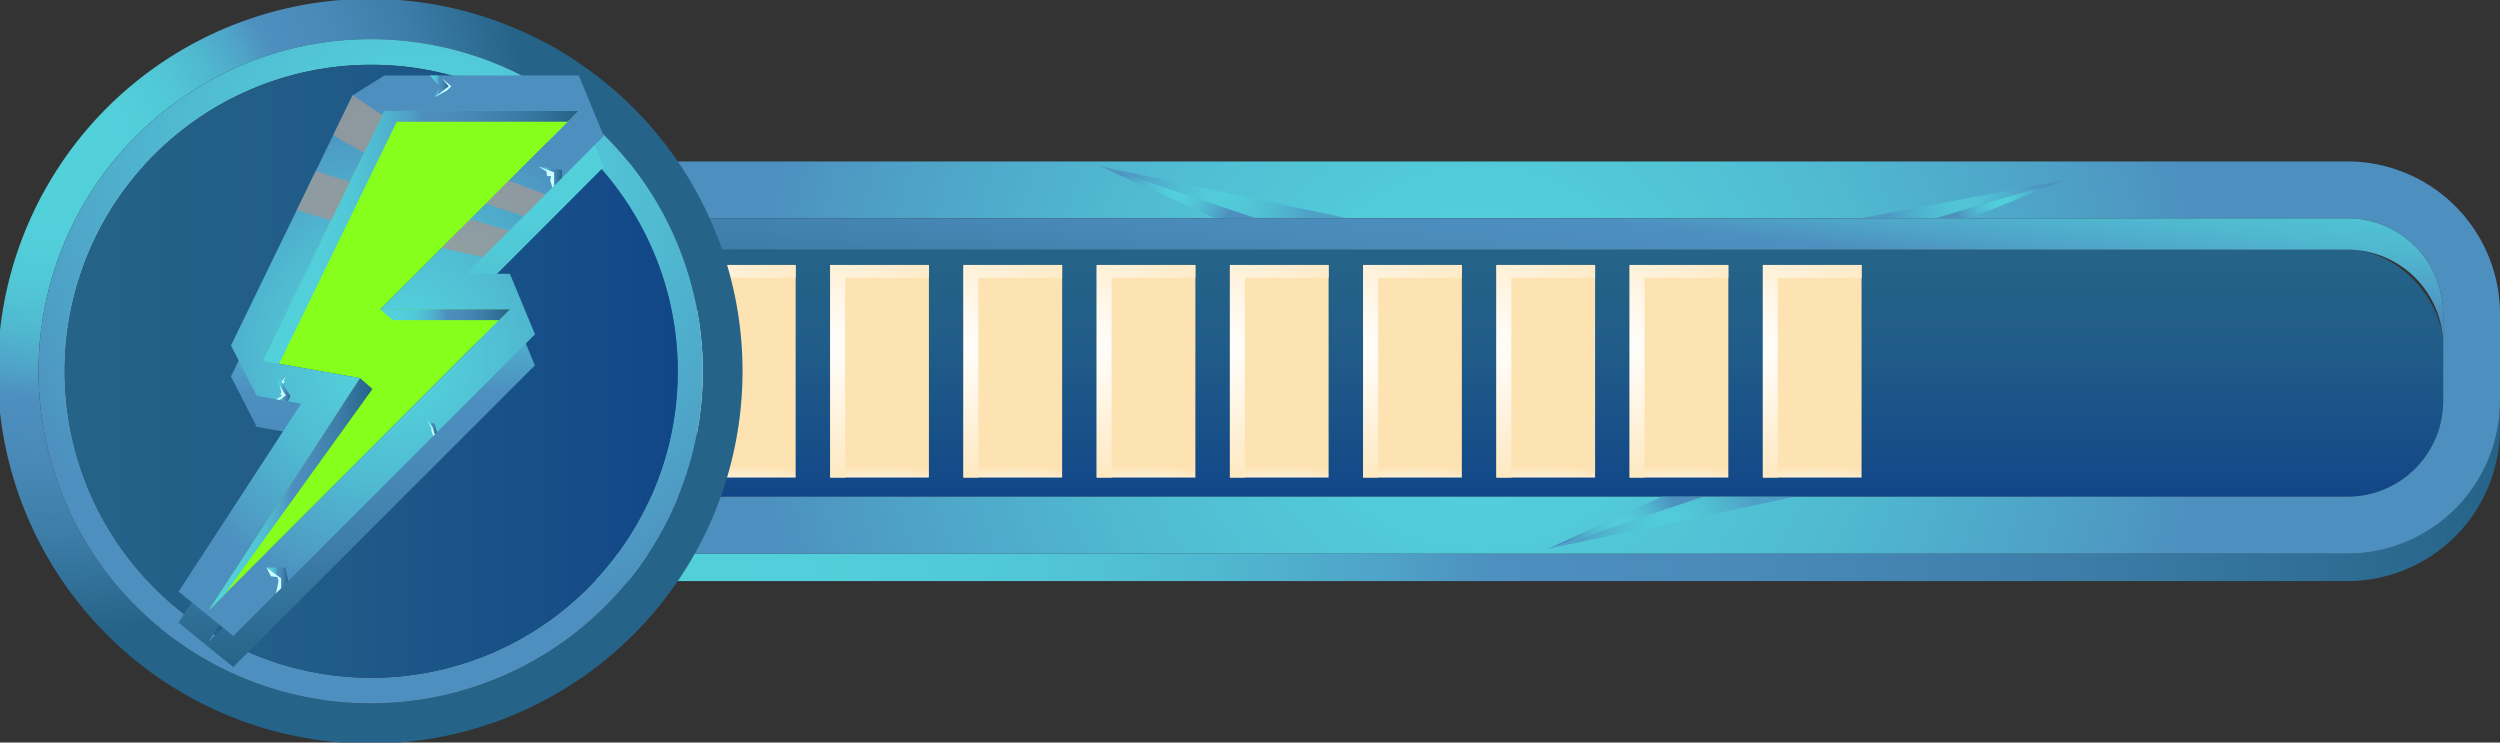 <svg xmlns="http://www.w3.org/2000/svg" xmlns:xlink="http://www.w3.org/1999/xlink" viewBox="0 0 1233.93 366.48"><rect x="0" y="0" width="1233.93" height="366.48" fill="#333333" stroke="none"/><defs><style>.cls-1{isolation:isolate;}.cls-2{fill:url(#linear-gradient);}.cls-3{fill:url(#linear-gradient-2);}.cls-4{fill:url(#radial-gradient);}.cls-5,.cls-7,.cls-9{mix-blend-mode:multiply;opacity:0.68;}.cls-5{fill:url(#radial-gradient-2);}.cls-10,.cls-35,.cls-46,.cls-6,.cls-8{mix-blend-mode:screen;}.cls-6{fill:url(#radial-gradient-3);}.cls-7{fill:url(#radial-gradient-4);}.cls-8{fill:url(#radial-gradient-5);}.cls-9{fill:url(#radial-gradient-6);}.cls-10{fill:url(#radial-gradient-7);}.cls-11{fill:url(#linear-gradient-3);}.cls-12{fill:url(#radial-gradient-8);}.cls-13{fill:url(#radial-gradient-9);}.cls-14{fill:url(#radial-gradient-10);}.cls-15{fill:url(#radial-gradient-11);}.cls-16{fill:url(#radial-gradient-12);}.cls-17{fill:url(#radial-gradient-13);}.cls-18{fill:url(#radial-gradient-14);}.cls-19{fill:url(#radial-gradient-15);}.cls-20{fill:url(#radial-gradient-16);}.cls-21{fill:url(#radial-gradient-17);}.cls-22{fill:url(#radial-gradient-18);}.cls-23{fill:url(#radial-gradient-19);}.cls-24{fill:url(#radial-gradient-20);}.cls-25{fill:url(#radial-gradient-21);}.cls-26{fill:url(#radial-gradient-22);}.cls-27{fill:url(#radial-gradient-23);}.cls-28{fill:url(#radial-gradient-24);}.cls-29{fill:url(#radial-gradient-25);}.cls-30{fill:url(#radial-gradient-26);}.cls-31{fill:url(#radial-gradient-27);}.cls-32{fill:url(#linear-gradient-4);}.cls-33{fill:url(#linear-gradient-5);}.cls-34,.cls-35{fill:#85ff1b;}.cls-35{opacity:0.78;}.cls-36{fill:url(#linear-gradient-6);}.cls-37{fill:url(#radial-gradient-28);}.cls-38{fill:url(#linear-gradient-7);}.cls-39{fill:url(#linear-gradient-8);}.cls-40{fill:url(#linear-gradient-9);}.cls-41{fill:url(#linear-gradient-10);}.cls-42{fill:url(#linear-gradient-11);}.cls-43{fill:url(#linear-gradient-12);}.cls-44{fill:url(#linear-gradient-13);}.cls-45{fill:#c9fdff;}.cls-46{fill:#999;opacity:0.85;}</style><linearGradient id="linear-gradient" x1="226.21" y1="242.36" x2="1233.93" y2="242.36" gradientUnits="userSpaceOnUse"><stop offset="0" stop-color="#52d2db"/><stop offset="0.17" stop-color="#52cfda"/><stop offset="0.28" stop-color="#51c7d6"/><stop offset="0.37" stop-color="#50b8d0"/><stop offset="0.45" stop-color="#4fa4c8"/><stop offset="0.51" stop-color="#4d8fbf"/><stop offset="0.63" stop-color="#498ab9"/><stop offset="0.79" stop-color="#3d7da8"/><stop offset="0.97" stop-color="#29678d"/><stop offset="1" stop-color="#256388"/></linearGradient><linearGradient id="linear-gradient-2" x1="730.07" y1="123.19" x2="730.07" y2="245.15" gradientUnits="userSpaceOnUse"><stop offset="0" stop-color="#256388"/><stop offset="0.37" stop-color="#215d88"/><stop offset="0.86" stop-color="#154c88"/><stop offset="1" stop-color="#114688"/></linearGradient><radialGradient id="radial-gradient" cx="730.07" cy="176.44" r="362.79" gradientUnits="userSpaceOnUse"><stop offset="0" stop-color="#52d2db"/><stop offset="0.22" stop-color="#52ccd9"/><stop offset="0.51" stop-color="#50bbd2"/><stop offset="0.83" stop-color="#4ea0c6"/><stop offset="1" stop-color="#4d8fbf"/></radialGradient><radialGradient id="radial-gradient-2" cx="968.66" cy="98.29" r="36.3" xlink:href="#radial-gradient"/><radialGradient id="radial-gradient-3" cx="987.34" cy="98.29" r="23.44" xlink:href="#radial-gradient"/><radialGradient id="radial-gradient-4" cx="-1337.55" cy="273.85" r="36.3" gradientTransform="matrix(-1.21, 0, 0, 1.36, -1015.01, -278.59)" xlink:href="#radial-gradient"/><radialGradient id="radial-gradient-5" cx="-1318.87" cy="273.85" r="23.44" gradientTransform="matrix(-1.21, 0, 0, 1.36, -1015.01, -278.59)" xlink:href="#radial-gradient"/><radialGradient id="radial-gradient-6" cx="-1520" cy="1339.92" r="36.3" gradientTransform="translate(-1015.01 2085.28) rotate(180) scale(1.21 1.36)" xlink:href="#radial-gradient"/><radialGradient id="radial-gradient-7" cx="-1501.32" cy="1339.92" r="23.44" gradientTransform="translate(-1015.01 2085.28) rotate(180) scale(1.21 1.36)" xlink:href="#radial-gradient"/><linearGradient id="linear-gradient-3" x1="748.57" y1="-5.11" x2="724.97" y2="207.33" xlink:href="#linear-gradient"/><radialGradient id="radial-gradient-8" cx="368.36" cy="18823.45" r="46.43" gradientTransform="translate(0 -4464.55) scale(1 0.25)" gradientUnits="userSpaceOnUse"><stop offset="0" stop-color="#fff"/><stop offset="1" stop-color="#fee3b2"/></radialGradient><radialGradient id="radial-gradient-9" cx="339.87" cy="139.03" r="93.49" gradientTransform="translate(0 51.77) scale(1 0.86)" xlink:href="#radial-gradient-8"/><radialGradient id="radial-gradient-10" cx="434.12" cy="18823.45" r="46.43" xlink:href="#radial-gradient-8"/><radialGradient id="radial-gradient-11" cx="405.63" cy="139.03" r="93.49" gradientTransform="translate(0 51.77) scale(1 0.86)" xlink:href="#radial-gradient-8"/><radialGradient id="radial-gradient-12" cx="499.89" cy="18823.45" r="46.43" xlink:href="#radial-gradient-8"/><radialGradient id="radial-gradient-13" cx="471.39" cy="139.03" r="93.49" gradientTransform="translate(0 51.77) scale(1 0.86)" xlink:href="#radial-gradient-8"/><radialGradient id="radial-gradient-14" cx="565.65" cy="18823.45" r="46.43" xlink:href="#radial-gradient-8"/><radialGradient id="radial-gradient-15" cx="537.15" cy="139.03" r="93.49" gradientTransform="translate(0 51.77) scale(1 0.86)" xlink:href="#radial-gradient-8"/><radialGradient id="radial-gradient-16" cx="631.41" cy="18823.45" r="46.43" xlink:href="#radial-gradient-8"/><radialGradient id="radial-gradient-17" cx="602.92" cy="139.03" r="93.49" gradientTransform="translate(0 51.77) scale(1 0.86)" xlink:href="#radial-gradient-8"/><radialGradient id="radial-gradient-18" cx="697.17" cy="18823.45" r="46.43" xlink:href="#radial-gradient-8"/><radialGradient id="radial-gradient-19" cx="668.68" cy="139.03" r="93.49" gradientTransform="translate(0 51.77) scale(1 0.86)" xlink:href="#radial-gradient-8"/><radialGradient id="radial-gradient-20" cx="762.93" cy="18823.45" r="46.43" xlink:href="#radial-gradient-8"/><radialGradient id="radial-gradient-21" cx="734.44" cy="139.03" r="93.49" gradientTransform="translate(0 51.77) scale(1 0.86)" xlink:href="#radial-gradient-8"/><radialGradient id="radial-gradient-22" cx="828.7" cy="18823.45" r="46.43" xlink:href="#radial-gradient-8"/><radialGradient id="radial-gradient-23" cx="800.2" cy="139.03" r="93.49" gradientTransform="translate(0 51.77) scale(1 0.86)" xlink:href="#radial-gradient-8"/><radialGradient id="radial-gradient-24" cx="894.46" cy="18823.45" r="46.43" xlink:href="#radial-gradient-8"/><radialGradient id="radial-gradient-25" cx="865.97" cy="139.03" r="93.49" gradientTransform="translate(0 51.77) scale(1 0.86)" xlink:href="#radial-gradient-8"/><radialGradient id="radial-gradient-26" cx="25.39" cy="76.61" r="236.17" xlink:href="#linear-gradient"/><radialGradient id="radial-gradient-27" cx="207.73" cy="85.04" r="230.23" xlink:href="#radial-gradient"/><linearGradient id="linear-gradient-4" x1="31.97" y1="183.24" x2="334.52" y2="183.24" xlink:href="#linear-gradient-2"/><linearGradient id="linear-gradient-5" x1="193.08" y1="52.54" x2="193.08" y2="329.23" xlink:href="#linear-gradient"/><linearGradient id="linear-gradient-6" x1="129.76" y1="117.15" x2="285.66" y2="117.15" xlink:href="#linear-gradient"/><radialGradient id="radial-gradient-28" cx="193.08" cy="175.59" r="122.79" xlink:href="#radial-gradient"/><linearGradient id="linear-gradient-7" x1="102.78" y1="244.11" x2="183.83" y2="244.11" xlink:href="#linear-gradient"/><linearGradient id="linear-gradient-8" x1="187.73" y1="155.34" x2="251.68" y2="155.34" xlink:href="#linear-gradient"/><linearGradient id="linear-gradient-9" x1="131.49" y1="285.23" x2="142.26" y2="285.23" xlink:href="#linear-gradient"/><linearGradient id="linear-gradient-10" x1="210.86" y1="210.94" x2="215.7" y2="210.94" xlink:href="#linear-gradient"/><linearGradient id="linear-gradient-11" x1="136.74" y1="191.74" x2="143.31" y2="191.74" xlink:href="#linear-gradient"/><linearGradient id="linear-gradient-12" x1="265.82" y1="86.94" x2="277.34" y2="86.94" xlink:href="#linear-gradient"/><linearGradient id="linear-gradient-13" x1="212.19" y1="42.6" x2="221.52" y2="42.6" xlink:href="#linear-gradient"/></defs><g class="cls-1"><g id="Layer_2" data-name="Layer 2"><g id="Object"><path class="cls-2" d="M1158.64,273.22H301.51a75.39,75.39,0,0,1-75.3-75.3v13.59a75.39,75.39,0,0,0,75.3,75.3h857.13a75.38,75.38,0,0,0,75.29-75.3V197.92A75.38,75.38,0,0,1,1158.64,273.22Z"/><rect class="cls-3" x="254.27" y="123.19" width="951.61" height="121.96" rx="47.24"/><path class="cls-4" d="M1158.64,79.68H301.51A75.38,75.38,0,0,0,226.21,155v42.94a75.39,75.39,0,0,0,75.3,75.3h857.13a75.38,75.38,0,0,0,75.29-75.3V155A75.37,75.37,0,0,0,1158.64,79.68Zm47.24,118.23a47.25,47.25,0,0,1-47.24,47.24H301.51a47.24,47.24,0,0,1-47.24-47.24V155a47.24,47.24,0,0,1,47.24-47.24h857.13A47.25,47.25,0,0,1,1205.88,155Z"/><polygon class="cls-5" points="918.21 107.73 1019.12 88.84 955.57 107.73 918.21 107.73"/><polygon class="cls-6" points="1019.12 88.84 972.32 107.73 955.57 107.73 1019.12 88.84"/><polygon class="cls-7" points="665.04 107.73 542.89 81.97 619.82 107.73 665.04 107.73"/><polygon class="cls-8" points="542.89 81.97 599.55 107.73 619.82 107.73 542.89 81.97"/><polygon class="cls-9" points="885.88 245.15 763.73 270.92 840.65 245.15 885.88 245.15"/><polygon class="cls-10" points="763.73 270.92 820.38 245.15 840.65 245.15 763.73 270.92"/><path class="cls-11" d="M1205.88,155v15.46a47.25,47.25,0,0,0-47.24-47.24H301.51a47.24,47.24,0,0,0-47.24,47.24V155a47.24,47.24,0,0,1,47.24-47.24h857.13A47.25,47.25,0,0,1,1205.88,155Z"/><rect class="cls-12" x="344" y="130.78" width="48.71" height="104.92"/><polygon class="cls-13" points="351.36 137.1 392.72 137.1 392.72 130.78 344 130.78 344 235.7 351.36 235.7 351.36 137.1"/><rect class="cls-14" x="409.77" y="130.78" width="48.71" height="104.92"/><polygon class="cls-15" points="417.12 137.1 458.48 137.1 458.48 130.78 409.77 130.78 409.77 235.7 417.12 235.7 417.12 137.1"/><rect class="cls-16" x="475.53" y="130.78" width="48.71" height="104.92"/><polygon class="cls-17" points="482.88 137.1 524.24 137.1 524.24 130.78 475.53 130.78 475.53 235.7 482.88 235.7 482.88 137.1"/><rect class="cls-18" x="541.29" y="130.78" width="48.71" height="104.92"/><polygon class="cls-19" points="548.64 137.1 590 137.1 590 130.78 541.29 130.78 541.29 235.7 548.64 235.7 548.64 137.1"/><rect class="cls-20" x="607.05" y="130.78" width="48.71" height="104.92"/><polygon class="cls-21" points="614.41 137.1 655.77 137.1 655.77 130.78 607.05 130.78 607.05 235.7 614.41 235.7 614.41 137.1"/><rect class="cls-22" x="672.81" y="130.78" width="48.71" height="104.92"/><polygon class="cls-23" points="680.17 137.1 721.53 137.1 721.53 130.78 672.82 130.78 672.82 235.7 680.17 235.7 680.17 137.1"/><rect class="cls-24" x="738.58" y="130.78" width="48.71" height="104.92"/><polygon class="cls-25" points="745.93 137.1 787.29 137.1 787.29 130.78 738.58 130.78 738.58 235.7 745.93 235.7 745.93 137.1"/><rect class="cls-26" x="804.34" y="130.78" width="48.71" height="104.92"/><polygon class="cls-27" points="811.69 137.1 853.05 137.1 853.05 130.78 804.34 130.78 804.34 235.7 811.69 235.7 811.69 137.1"/><rect class="cls-28" x="870.1" y="130.78" width="48.71" height="104.92"/><polygon class="cls-29" points="877.45 137.1 918.82 137.1 918.82 130.78 870.1 130.78 870.1 235.7 877.45 235.7 877.45 137.1"/><path class="cls-30" d="M352.08,111.9a183.8,183.8,0,1,0,14.41,71.34A182.76,182.76,0,0,0,352.08,111.9ZM334,246.91a163.93,163.93,0,1,1,12.87-63.67A163,163,0,0,1,334,246.91Z"/><path class="cls-31" d="M334,119.57a163.93,163.93,0,1,0,12.87,63.67A163,163,0,0,0,334,119.57ZM183.24,334.51A151.27,151.27,0,1,1,334.52,183.24,151.28,151.28,0,0,1,183.24,334.51Z"/><path class="cls-32" d="M334.52,183.24A151.28,151.28,0,1,1,183.24,32,151.28,151.28,0,0,1,334.52,183.24Z"/><path class="cls-33" d="M230,150.48,298,82.4,285.66,52.54H189.72L174,62.39,114,185.81l12.68,24.86,21.92,3.88-60.5,92.76,27,21.92,148.9-148.9-12.37-29.85ZM102.78,316.87l74.95-114.93-48-8.49L189.72,70h95.94L187.73,168h64Z"/><polygon class="cls-34" points="189.72 54.74 285.66 54.74 187.72 152.67 251.68 152.67 102.78 301.57 177.73 186.65 129.76 178.15 189.72 54.74"/><path class="cls-35" d="M285.66,54.74H189.72l-23.47,48.31a292.18,292.18,0,0,0,61.07,10Z"/><polygon class="cls-36" points="195.82 60.07 280.33 60.07 285.66 54.74 189.72 54.74 129.76 178.15 137.76 179.57 195.82 60.07"/><path class="cls-37" d="M230,135.18,298,67.1,285.66,37.25H189.72L174,47.09,114,170.51l12.68,24.86,21.92,3.88L88.13,292l27,21.92L264.05,165l-12.37-29.86ZM102.78,301.57l74.95-114.92-48-8.5,60-123.41h95.94l-97.93,97.93h64Z"/><polygon class="cls-38" points="177.73 186.65 175.25 190.46 102.78 301.57 110.49 293.86 183.83 191.98 177.73 186.65"/><polygon class="cls-39" points="199.15 152.67 187.72 152.67 193.82 158 246.35 158 251.68 152.67 199.15 152.67"/><polygon class="cls-40" points="138.76 290.32 138.76 285.46 131.49 280.13 140.91 280.13 142.26 286.82 138.76 290.32"/><polygon class="cls-41" points="214.55 214.54 213.52 211.01 210.86 207.35 214.55 209.35 215.7 213.38 214.55 214.54"/><polygon class="cls-42" points="137.94 197.36 141.07 195.19 136.74 188.2 141.07 185.37 138.91 188.36 143.31 195.53 142.15 198.11 137.94 197.36"/><polygon class="cls-43" points="277.34 87.79 277.34 83.91 265.82 82.27 273.48 85.03 273.51 91.62 277.34 87.79"/><polygon class="cls-44" points="212.19 37.25 216.85 42.63 214.52 47.96 221.52 42.6 216.85 37.25 212.19 37.25"/><polygon class="cls-45" points="210.86 207.35 212.96 211.33 212.96 212.7 213.28 213.58 213.9 215.14 214.55 214.54 213.52 211.01 210.86 207.35"/><polygon class="cls-45" points="131.49 280.13 133.74 284.47 136.88 284.8 137.49 286.63 136.22 292.86 138.76 290.32 138.76 285.46 131.49 280.13"/><polygon class="cls-45" points="265.82 82.27 269.65 84.6 270.07 86.94 271.98 86.94 271.58 89.1 272.59 92.54 273.51 91.62 273.48 85.03 265.82 82.27"/><polygon class="cls-45" points="214.52 47.96 220.52 44.75 222.77 42.6 218.03 38.6 221.52 42.6 214.52 47.96"/><polygon class="cls-45" points="141.07 185.37 140.02 187.91 140.55 188.47 139.54 189.4 138.91 188.36 141.07 185.37"/><polygon class="cls-45" points="137.95 190.15 138.91 193.47 138.43 194.49 139.2 195.48 136.24 197.06 137.94 197.36 141.07 195.19 137.95 190.15"/><path class="cls-46" d="M239.9,100.5c6.19,2.13,12.42,4.17,18.62,6.11l10.74-10.74q-9.27-3.18-18-6.72Z"/><path class="cls-46" d="M164.48,66.67c4.8,3,9.9,5.86,15.24,8.66l9-18.54c-5.13-3.29-10-6.57-14.58-9.79l-.16.09Z"/><path class="cls-46" d="M172.68,89.81c-6.14-2-11.77-3.8-16.79-5.45l-9.42,19.39c5.43,1.68,11.12,3.34,17,5Z"/><path class="cls-46" d="M232.16,108.23,218,122.38c6.7,1.52,13.47,3,20.26,4.48l13-13Q241.58,111,232.16,108.23Z"/></g></g></g></svg>